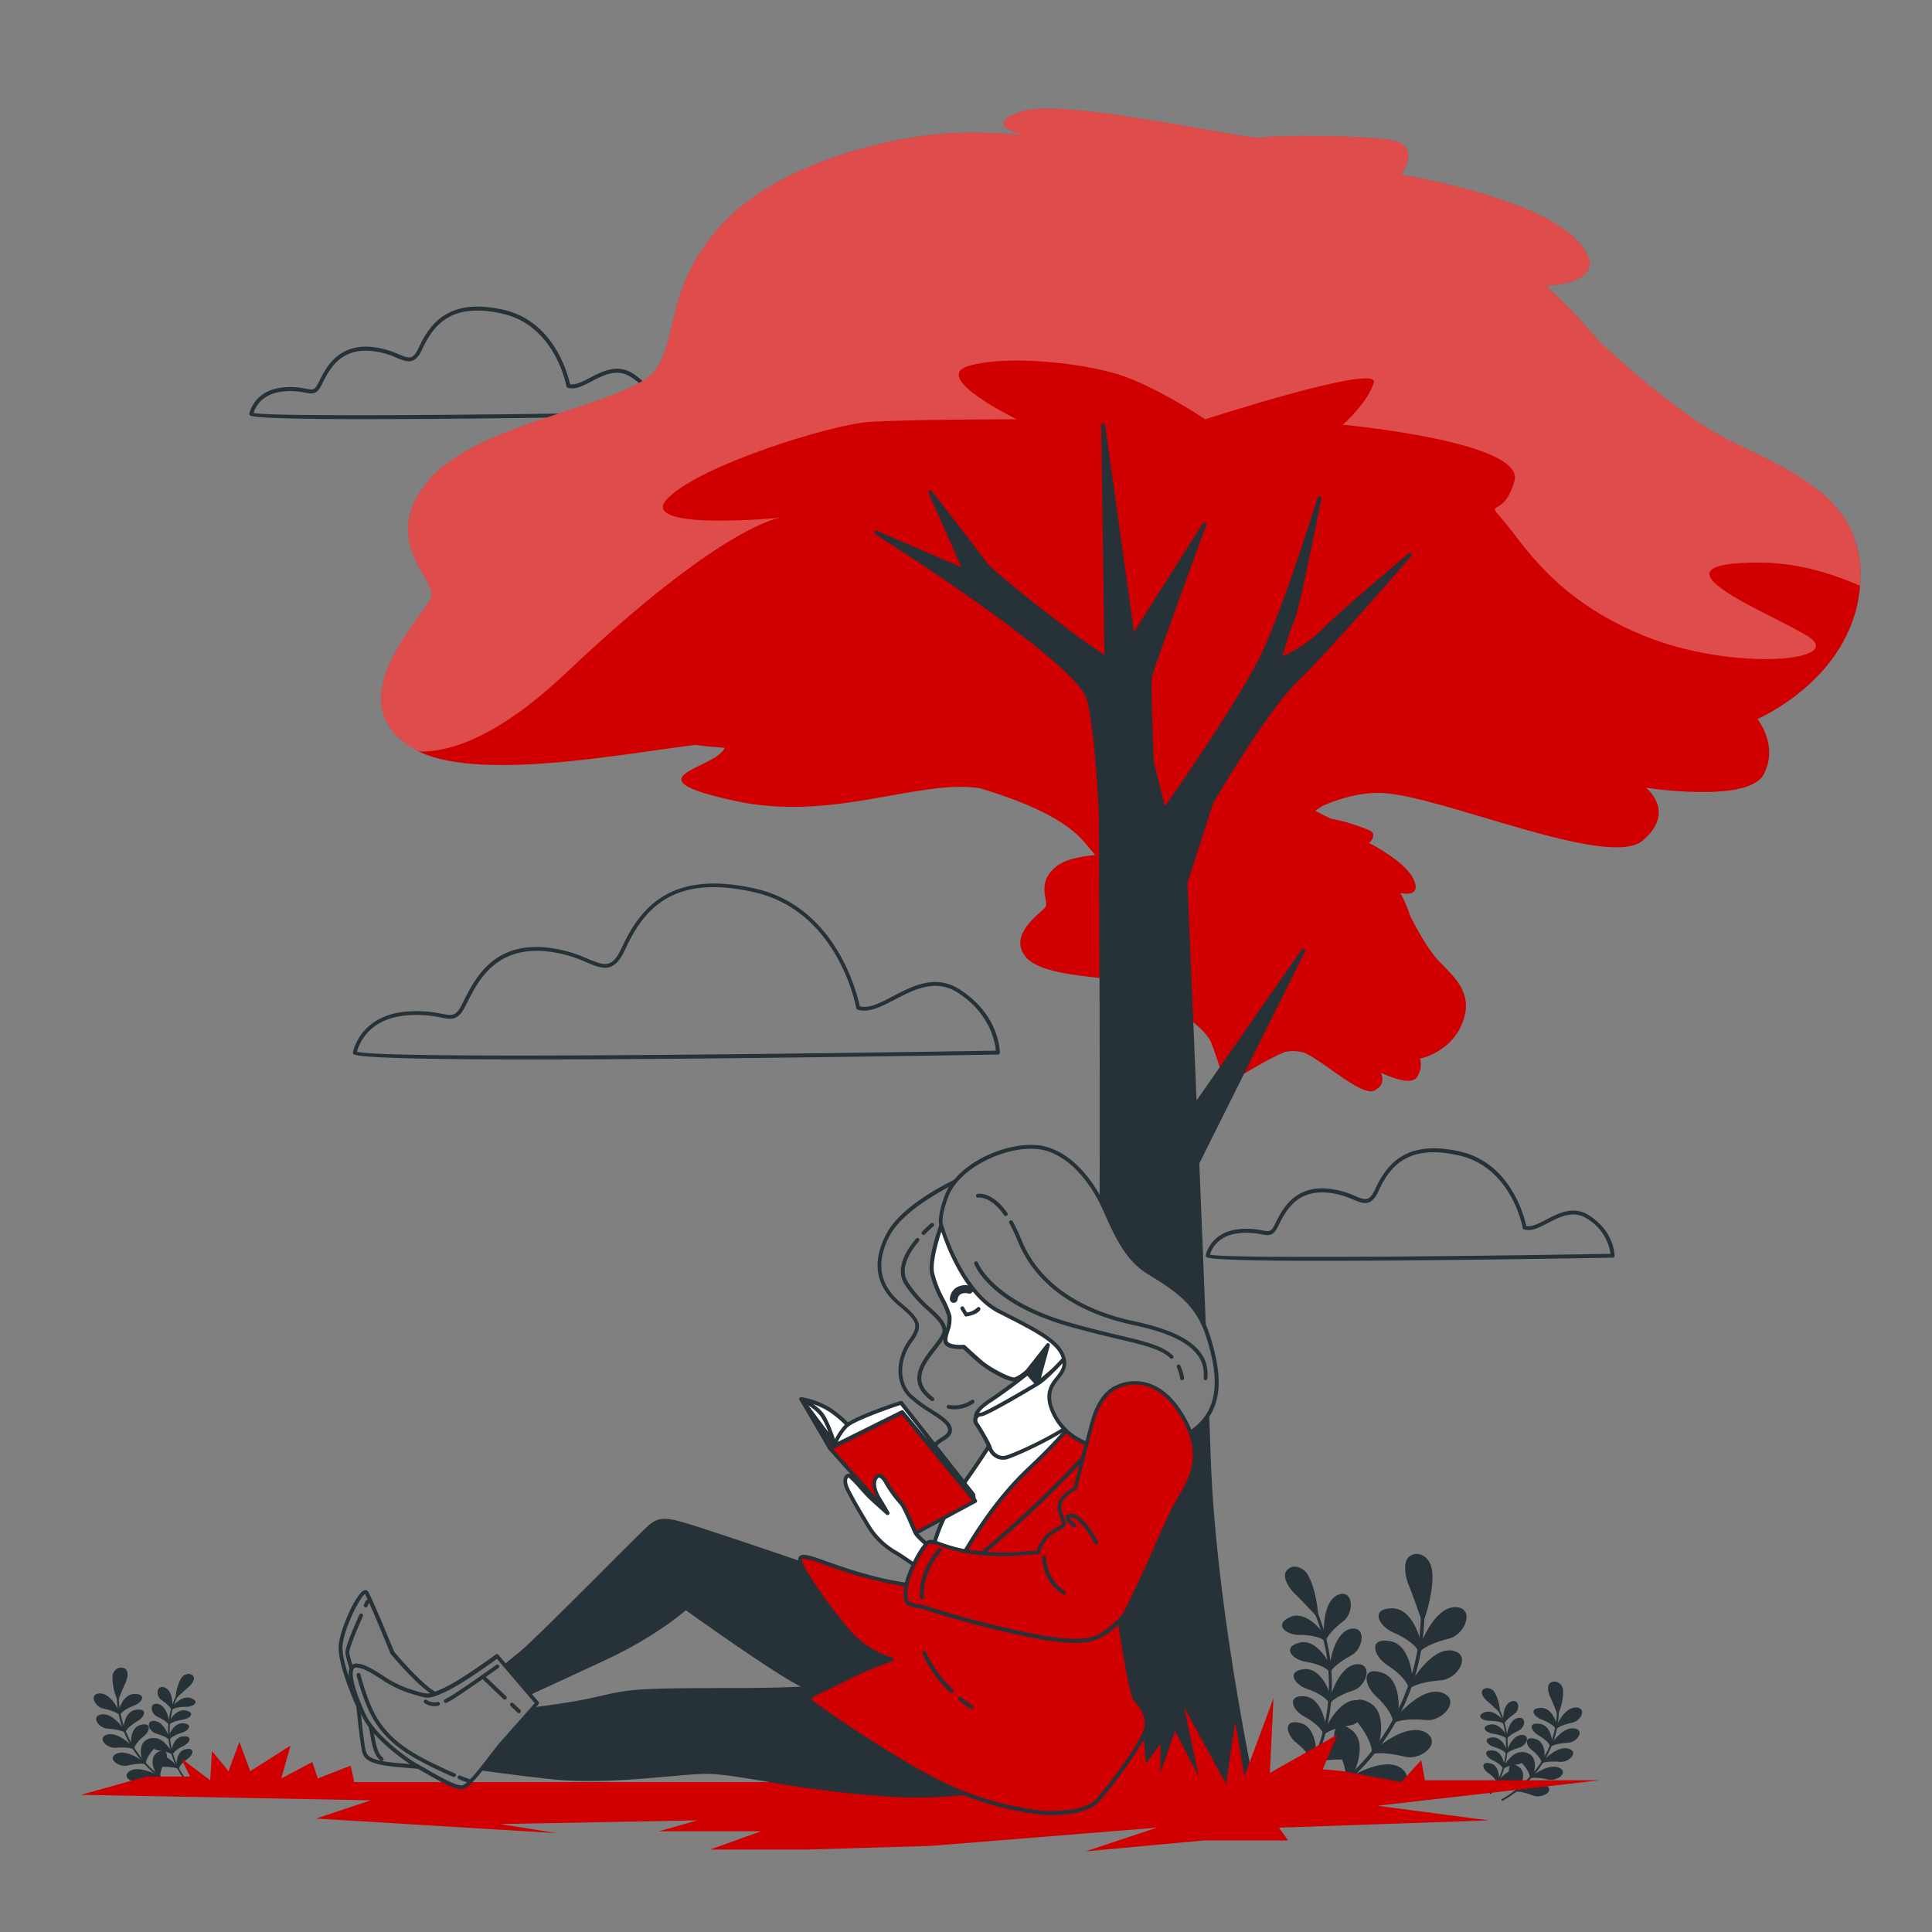 <svg xmlns="http://www.w3.org/2000/svg" viewBox="0 0 500 500"><rect x="0" y="0" width="500" height="500" fill="#808080" stroke="none"/><g id="freepik--Clouds--inject-274"><path d="M137.51,274.18c-25.66,0-45.23-.35-46.07-1.4a.64.64,0,0,1-.11-.5c.56-2.27,3.26-9.73,14.2-10.51a31,31,0,0,1,8.64.57c2.94.55,3.82.72,5.42-2.47l.22-.44c3-6,7.48-15.05,20.52-14.31a34.42,34.42,0,0,1,11.74,3c4.34,1.79,6.32,2.6,8.76-2.69,4.81-10.43,12.68-20.42,34.58-15.47,21.15,4.77,26.49,27.56,27.1,30.48,2.39.63,5.27-.88,8.58-2.61,5.19-2.71,11.06-5.77,17.31-1.75,10.24,6.58,10.36,15.94,10.36,16.34a.51.51,0,0,1-.49.5C241,273.2,180.68,274.18,137.51,274.18Zm-45.13-2c6.73,2,120.66.49,165.35-.28-.18-2-1.41-9.57-9.87-15-5.76-3.71-11.36-.78-16.3,1.8-3.49,1.82-6.79,3.54-9.64,2.59a.5.5,0,0,1-.34-.39c0-.25-4.55-25.06-26.39-30-21.14-4.77-28.57,4.35-33.45,14.92-2.85,6.16-5.71,5-10.05,3.2a33,33,0,0,0-11.42-2.91c-12.37-.68-16.7,8-19.56,13.75l-.23.45c-1.93,3.86-3.46,3.57-6.5,3a30,30,0,0,0-8.38-.56C96,263.45,93.19,269.34,92.38,272.19Z" style="fill:#263238"></path><path d="M342.1,326.3c-16.79,0-29.37-.24-29.94-1a.59.59,0,0,1-.11-.48c.36-1.46,2.1-6.26,9.11-6.76a19.83,19.83,0,0,1,5.49.36c1.84.35,2.27.43,3.22-1.45l.14-.28c1.78-3.58,4.78-9.6,13.09-9.12a21.66,21.66,0,0,1,7.46,1.9c2.78,1.14,3.82,1.56,5.28-1.61,3.06-6.63,8.07-13,22-9.85C391,301,394.53,315,395,317.28c1.42.31,3.17-.61,5.16-1.65,3.15-1.64,7.06-3.69,11.09-1.1,6.54,4.2,6.61,10.2,6.61,10.45a.51.51,0,0,1-.49.5C399,325.8,366.22,326.3,342.1,326.3Zm-29-1.59c5.18,1.06,64.06.46,103.71-.22a12.79,12.79,0,0,0-6.11-9.12c-3.54-2.27-7-.46-10.08,1.14-2.24,1.17-4.35,2.27-6.22,1.65a.51.51,0,0,1-.33-.39c0-.16-2.85-15.66-16.49-18.74-13.19-3-17.82,2.7-20.86,9.29-1.87,4.05-3.84,3.23-6.57,2.11a20.69,20.69,0,0,0-7.13-1.82c-7.67-.42-10.37,5-12.15,8.56l-.14.28c-1.22,2.45-2.26,2.38-4.29,2a18.2,18.2,0,0,0-5.24-.35C315.5,319.5,313.69,322.9,313.13,324.71Z" style="fill:#263238"></path><path d="M94.6,108.47c-16.79,0-29.37-.24-29.94-1a.59.59,0,0,1-.11-.48c.36-1.46,2.1-6.26,9.11-6.76a19.8,19.8,0,0,1,5.49.36c1.84.35,2.27.43,3.22-1.45l.14-.28c1.78-3.58,4.75-9.59,13.1-9.12a21.89,21.89,0,0,1,7.45,1.9c2.78,1.14,3.82,1.57,5.28-1.61,3.07-6.63,8.07-13,22-9.85,13.18,3,16.7,17,17.19,19.24,1.42.29,3.16-.62,5.17-1.66,3.14-1.64,7.05-3.69,11.08-1.1,6.54,4.2,6.61,10.2,6.61,10.45a.5.5,0,0,1-.49.5C151.51,108,118.72,108.47,94.6,108.47Zm-29-1.59c5.18,1.06,64.06.46,103.71-.22a12.79,12.79,0,0,0-6.11-9.12c-3.54-2.27-7-.46-10.08,1.15-2.24,1.16-4.35,2.26-6.22,1.64a.51.51,0,0,1-.33-.39c0-.15-2.85-15.66-16.49-18.74-13.19-3-17.82,2.71-20.86,9.29-1.87,4-3.84,3.23-6.57,2.11a20.69,20.69,0,0,0-7.13-1.82c-7.68-.42-10.37,5-12.15,8.56l-.14.28C82,102.07,81,102,79,101.62a18.57,18.57,0,0,0-5.24-.35C68,101.68,66.19,105.07,65.63,106.88Z" style="fill:#263238"></path></g><g id="freepik--Plants--inject-274"><path d="M336.53,462.36a.4.4,0,0,0,.51-.13,48.88,48.88,0,0,0,2.75-47.58.39.39,0,0,0-.52-.17.37.37,0,0,0-.17.51,48.09,48.09,0,0,1-2.71,46.82.38.38,0,0,0,.11.53Z" style="fill:#263238"></path><path d="M336.34,445.87c4.62.91,4.4,8.5,4.21,8.55-.29.75-.59,1.5-.92,2.25.07-1.08-1.27-3.38-4.06-5.57S332,444.84,336.34,445.87Z" style="fill:#263238"></path><path d="M349.54,449.11c4.5,1.05.9,6.31-2.82,6.26s-6.22.61-7,1.33c.38-.72.74-1.46,1.07-2.2C340.89,454.63,345.25,448.27,349.54,449.11Z" style="fill:#263238"></path><path d="M337.43,439c4.7.13,5.77,7.58,5.6,7.64-.15.79-.32,1.57-.51,2.35-.12-1.07-1.84-3.08-5-4.76S333,438.69,337.43,439Z" style="fill:#263238"></path><path d="M351,440c4.61.29,2,6-1.71,6.57s-6,1.62-6.68,2.45c.24-.76.46-1.53.67-2.3C343.4,446.77,346.6,439.85,351,440Z" style="fill:#263238"></path><path d="M337.34,432c4.66-.65,7,6.48,6.8,6.57,0,.79-.05,1.58-.1,2.38-.3-1-2.34-2.71-5.7-3.83S332.88,432.5,337.34,432Z" style="fill:#263238"></path><path d="M350.87,430.72c4.59-.49,2.93,5.59-.59,6.74s-5.66,2.59-6.17,3.51c.11-.78.19-1.57.26-2.37C344.53,438.69,346.53,431.35,350.87,430.72Z" style="fill:#263238"></path><path d="M336.09,425.17c4.49-1.42,8,5.25,7.81,5.35.12.79.21,1.57.29,2.36-.47-.95-2.75-2.27-6.25-2.82S331.78,426.39,336.09,425.17Z" style="fill:#263238"></path><path d="M349.21,421.62c4.45-1.24,3.83,5,.55,6.77s-5.15,3.49-5.5,4.48c0-.79-.07-1.58-.13-2.37C344.3,430.56,345.05,423,349.21,421.62Z" style="fill:#263238"></path><path d="M333.69,418.58c4.19-2.15,8.75,3.89,8.62,4,.25.76.47,1.52.68,2.29-.62-.86-3.1-1.79-6.64-1.75S329.64,420.51,333.69,418.58Z" style="fill:#263238"></path><path d="M346,412.86c4.18-2,4.65,4.38,1.71,6.63s-4.49,4.33-4.67,5.37c-.16-.78-.33-1.56-.53-2.33C342.72,422.57,342.15,414.91,346,412.86Z" style="fill:#263238"></path><path d="M340.94,418.16c.12,0-.52-6.8-2.4-10.06s-4.62-2.71-5.4-1.3.51,3.63,2,5.22S341,418.07,340.94,418.16Z" style="fill:#263238"></path><path d="M340.82,418.39h0a.26.26,0,0,0,.29-.07v0a.16.16,0,0,0,0-.2c.1-1.27-.81-7.34-2.43-10.14a4.23,4.23,0,0,0-3.52-2.54,2.64,2.64,0,0,0-2.33,1.25c-1.09,1.9,1.26,4.7,2,5.52,1.54,1.42,5.47,5.6,5.78,6.05A.24.24,0,0,0,340.82,418.39Zm-4.28-12.1a4.5,4.5,0,0,1,1.77,1.93c1.49,2.57,2.18,7.35,2.35,9.18-.36-.41-.93-1-1.83-2-1.16-1.23-2.7-2.81-3.54-3.6-1.41-1.52-2.66-3.62-1.93-4.9a2.12,2.12,0,0,1,1.87-1A2.85,2.85,0,0,1,336.54,406.29Z" style="fill:#263238"></path><path d="M341.83,465.88a.47.47,0,0,0,.63.1,58.84,58.84,0,0,0,26.15-51.11.47.47,0,1,0-.93,0,57.9,57.9,0,0,1-25.74,50.3.47.47,0,0,0-.13.64Z" style="fill:#263238"></path><path d="M349.64,447.61c4.65,3.25.72,11.51.49,11.47-.69.69-1.39,1.38-2.11,2,.6-1.16.24-4.35-1.77-8.12S345.33,444.35,349.64,447.61Z" style="fill:#263238"></path><path d="M362.62,457.6c4.45,3.35-2.07,7.39-6.15,5.53-4.05-1.69-7.16-2.35-8.39-1.95.76-.61,1.51-1.25,2.24-1.9C350.4,459.48,358.29,454.58,362.62,457.6Z" style="fill:#263238"></path><path d="M354.19,440.53c5.12,2.43,2.69,11.16,2.46,11.15-.54.79-1.11,1.57-1.69,2.34.37-1.23-.54-4.29-3.17-7.66S349.39,438.05,354.19,440.53Z" style="fill:#263238"></path><path d="M368.66,448.2c4.94,2.56-.77,7.58-5.08,6.42-4.27-1-7.43-1.14-8.56-.55q1-1.1,1.86-2.22C357,452,363.88,446,368.66,448.2Z" style="fill:#263238"></path><path d="M357.47,432.83c5.45,1.54,4.53,10.53,4.31,10.55-.4.86-.82,1.72-1.27,2.57.16-1.27-1.26-4.12-4.42-7S352.32,431.19,357.47,432.83Z" style="fill:#263238"></path><path d="M373,438c5.3,1.69.52,7.58-3.93,7.15s-7.49.1-8.51.87c.5-.82,1-1.65,1.45-2.49C362.16,443.68,367.93,436.56,373,438Z" style="fill:#263238"></path><path d="M359.43,424.67c5.63.62,6.21,9.65,6,9.7-.25.92-.52,1.83-.82,2.74-.06-1.28-1.94-3.85-5.53-6.15S354.07,423.92,359.43,424.67Z" style="fill:#263238"></path><path d="M375.62,427.13c5.5.79,1.77,7.42-2.69,7.73s-7.37,1.35-8.24,2.27c.36-.88.69-1.78,1-2.68C365.86,434.6,370.36,426.61,375.62,427.13Z" style="fill:#263238"></path><path d="M360,416.24c5.66-.34,7.75,8.53,7.55,8.61-.09.95-.21,1.9-.35,2.85-.27-1.25-2.55-3.48-6.48-5.15S354.58,416.4,360,416.24Z" style="fill:#263238"></path><path d="M376.36,415.92c5.56-.15,3,7.09-1.35,8.14s-7.05,2.6-7.75,3.65c.2-.93.39-1.88.55-2.82C368,425,371.09,416.31,376.36,415.92Z" style="fill:#263238"></path><path d="M368.18,419.3c.1.11,2.73-7.75,2.24-12.26s-3.78-5.24-5.33-4.06-1.2,4.25-.36,6.72C365.76,412.07,368.29,419.23,368.18,419.3Z" style="fill:#263238"></path><path d="M367.93,419.49l0,0a.32.32,0,0,0,.36.06l0,0a.23.23,0,0,0,.14-.2c.73-1.34,2.67-8.48,2.24-12.36-.17-2.19-1.13-3.83-2.64-4.51a3.15,3.15,0,0,0-3.17.25c-2.14,1.56-.9,5.8-.47,7.06,1,2.31,3.3,8.83,3.43,9.48A.31.31,0,0,0,367.93,419.49Zm1.16-15.42a5.41,5.41,0,0,1,1,3c.39,3.56-1.17,9.16-1.87,11.26-.2-.62-.54-1.57-1.06-3.06-.69-1.91-1.61-4.41-2.16-5.69-.81-2.36-1.17-5.29.26-6.34a2.56,2.56,0,0,1,2.54-.18A3.49,3.49,0,0,1,369.09,404.07Z" style="fill:#263238"></path><path d="M385.68,464.28a.23.23,0,0,0,.28-.07,21,21,0,0,0,1.53-22.93.23.23,0,0,0-.29-.09.19.19,0,0,0-.1.25A20.65,20.65,0,0,1,385.61,464a.17.17,0,0,0,.06.26Z" style="fill:#263238"></path><path d="M385.58,456.33c2.55.43,2.43,4.1,2.33,4.12q-.24.54-.51,1.08c0-.52-.71-1.63-2.25-2.68S383.17,455.83,385.58,456.33Z" style="fill:#263238"></path><path d="M392.88,457.89c2.48.51.49,3-1.56,3a8.47,8.47,0,0,0-3.89.64c.21-.35.41-.7.59-1.06C388.1,460.55,390.5,457.48,392.88,457.89Z" style="fill:#263238"></path><path d="M386.18,453c2.6.06,3.19,3.65,3.1,3.69-.09.37-.18.75-.28,1.12-.07-.51-1-1.48-2.75-2.29S383.71,452.87,386.18,453Z" style="fill:#263238"></path><path d="M393.67,453.47c2.55.14,1.08,2.9-.95,3.17s-3.32.78-3.69,1.18c.14-.37.26-.74.37-1.11C389.48,456.76,391.25,453.42,393.67,453.47Z" style="fill:#263238"></path><path d="M386.13,449.65c2.58-.31,3.85,3.12,3.76,3.17q0,.57-.06,1.14c-.16-.49-1.29-1.3-3.14-1.84S383.67,449.88,386.13,449.65Z" style="fill:#263238"></path><path d="M393.61,449c2.54-.23,1.62,2.7-.33,3.25s-3.12,1.25-3.41,1.7c.06-.38.11-.77.15-1.15C390.11,452.86,391.21,449.33,393.61,449Z" style="fill:#263238"></path><path d="M385.44,446.35c2.48-.69,4.4,2.53,4.32,2.58.06.37.12.75.16,1.13-.26-.45-1.52-1.09-3.46-1.35S383.06,446.94,385.44,446.35Z" style="fill:#263238"></path><path d="M392.69,444.63c2.46-.6,2.12,2.44.31,3.27s-2.85,1.68-3,2.16c0-.38,0-.76-.07-1.14C390,449,390.39,445.29,392.69,444.63Z" style="fill:#263238"></path><path d="M384.12,443.17c2.31-1,4.83,1.87,4.76,1.93.13.37.26.74.38,1.1-.35-.41-1.72-.86-3.67-.84S381.88,444.1,384.12,443.17Z" style="fill:#263238"></path><path d="M390.93,440.41c2.31-1,2.57,2.11.94,3.2s-2.48,2.09-2.58,2.59c-.08-.38-.18-.75-.29-1.13C389.1,445.09,388.79,441.4,390.93,440.41Z" style="fill:#263238"></path><path d="M388.12,443a12.07,12.07,0,0,0-1.32-4.85c-1-1.57-2.56-1.31-3-.63s.28,1.75,1.09,2.52S388.16,442.92,388.12,443Z" style="fill:#263238"></path><path d="M388.06,443.08h0a.15.15,0,0,0,.16,0h0s0-.05,0-.1a11.83,11.83,0,0,0-1.34-4.89,2.35,2.35,0,0,0-1.95-1.22,1.5,1.5,0,0,0-1.28.6c-.61.92.69,2.27,1.11,2.66.85.69,3,2.7,3.19,2.92A.16.16,0,0,0,388.06,443.08Zm-2.37-5.84a2.34,2.34,0,0,1,1,.93,12.12,12.12,0,0,1,1.3,4.43c-.2-.2-.52-.49-1-1s-1.5-1.36-2-1.73c-.78-.74-1.47-1.75-1.07-2.37a1.22,1.22,0,0,1,1-.47A1.72,1.72,0,0,1,385.69,437.24Z" style="fill:#263238"></path><path d="M388.62,466a.27.27,0,0,0,.34,0c9.36-5.41,14.9-14.85,14.45-24.64a.26.26,0,0,0-.51,0c.44,9.63-5,18.92-14.22,24.25a.2.2,0,0,0-.07.31Z" style="fill:#263238"></path><path d="M392.93,457.17c2.57,1.56.4,5.55.27,5.52-.38.34-.77.67-1.16,1,.33-.56.13-2.1-1-3.92S390.55,455.6,392.93,457.17Z" style="fill:#263238"></path><path d="M400.1,462c2.46,1.62-1.14,3.56-3.4,2.67s-3.95-1.13-4.63-.94c.42-.3.83-.6,1.23-.92C393.35,462.89,397.71,460.53,400.1,462Z" style="fill:#263238"></path><path d="M395.44,453.75c2.83,1.17,1.49,5.39,1.36,5.38-.3.38-.61.76-.93,1.13.21-.6-.3-2.07-1.75-3.69S392.79,452.56,395.44,453.75Z" style="fill:#263238"></path><path d="M403.44,457.45c2.73,1.23-.42,3.65-2.81,3.09s-4.1-.55-4.73-.26c.35-.35.7-.71,1-1.07C397,459.3,400.8,456.37,403.44,457.45Z" style="fill:#263238"></path><path d="M397.26,450c3,.74,2.5,5.08,2.38,5.09-.22.41-.46.83-.7,1.23.08-.61-.7-2-2.45-3.36S394.41,449.25,397.26,450Z" style="fill:#263238"></path><path d="M405.85,452.52c2.93.81.28,3.65-2.17,3.44s-4.14.05-4.7.42c.27-.39.54-.79.8-1.19C399.85,455.27,403,451.84,405.85,452.52Z" style="fill:#263238"></path><path d="M398.34,446.11c3.11.29,3.43,4.65,3.32,4.67-.14.44-.29.88-.46,1.32,0-.61-1.07-1.85-3.05-3S395.38,445.74,398.34,446.11Z" style="fill:#263238"></path><path d="M407.28,447.29c3.05.38,1,3.58-1.48,3.73s-4.07.65-4.56,1.09c.2-.42.39-.85.56-1.29C401.89,450.9,404.38,447,407.28,447.29Z" style="fill:#263238"></path><path d="M398.64,442c3.13-.16,4.29,4.11,4.18,4.15-.06.46-.12.92-.2,1.38-.15-.61-1.41-1.68-3.58-2.49S395.66,442.12,398.64,442Z" style="fill:#263238"></path><path d="M407.69,441.89c3.08-.07,1.66,3.41-.74,3.92s-3.9,1.25-4.28,1.76c.11-.45.21-.9.3-1.36C403.07,446.27,404.78,442.07,407.69,441.89Z" style="fill:#263238"></path><path d="M403.17,443.52c.06.05,1.51-3.74,1.24-5.92s-2.08-2.52-2.94-2-.67,2.05-.2,3.24A46.18,46.18,0,0,1,403.17,443.52Z" style="fill:#263238"></path><path d="M403,443.61h0a.18.18,0,0,0,.2,0h0a.12.12,0,0,0,.08-.09,14.2,14.2,0,0,0,1.24-6,2.43,2.43,0,0,0-1.46-2.18,2,2,0,0,0-1.75.12c-1.18.76-.5,2.8-.26,3.4.55,1.12,1.82,4.26,1.89,4.58A.14.14,0,0,0,403,443.61Zm.64-7.44a2.41,2.41,0,0,1,.56,1.45,14.14,14.14,0,0,1-1,5.42c-.11-.3-.3-.76-.59-1.47-.38-.92-.89-2.13-1.19-2.74-.45-1.14-.65-2.55.14-3.06a1.6,1.6,0,0,1,1.41-.09A2,2,0,0,1,403.68,436.17Z" style="fill:#263238"></path><path d="M48,460.64a.24.24,0,0,1-.28-.06,21,21,0,0,1-1.52-22.94.23.23,0,0,1,.28-.09.18.18,0,0,1,.1.25,20.65,20.65,0,0,0,1.5,22.58.17.17,0,0,1-.07.25Z" style="fill:#263238"></path><path d="M48.09,452.69c-2.55.44-2.43,4.1-2.32,4.12.16.36.32.73.5,1.09,0-.53.71-1.64,2.25-2.69S50.51,452.19,48.09,452.69Z" style="fill:#263238"></path><path d="M40.8,454.25c-2.49.51-.5,3,1.56,3s3.44.29,3.88.64c-.21-.35-.4-.7-.59-1.06C45.58,456.91,43.17,453.84,40.8,454.25Z" style="fill:#263238"></path><path d="M47.49,449.36c-2.59.07-3.19,3.66-3.09,3.69.08.38.17.75.28,1.13.07-.52,1-1.49,2.74-2.29S50,449.23,47.49,449.36Z" style="fill:#263238"></path><path d="M40,449.83c-2.54.14-1.08,2.9,1,3.17s3.33.79,3.69,1.19c-.13-.37-.25-.74-.37-1.12C44.19,453.12,42.42,449.78,40,449.83Z" style="fill:#263238"></path><path d="M47.54,446c-2.57-.31-3.85,3.13-3.76,3.17q0,.57.06,1.14c.17-.49,1.29-1.3,3.15-1.84S50,446.24,47.54,446Z" style="fill:#263238"></path><path d="M40.07,445.38c-2.54-.23-1.62,2.7.32,3.26s3.13,1.24,3.41,1.69q-.09-.57-.15-1.14C43.57,449.23,42.46,445.69,40.07,445.38Z" style="fill:#263238"></path><path d="M48.23,442.71c-2.48-.68-4.39,2.53-4.31,2.58-.07.38-.12.76-.17,1.14.26-.46,1.53-1.1,3.46-1.36S50.62,443.3,48.23,442.71Z" style="fill:#263238"></path><path d="M41,441c-2.46-.6-2.11,2.43-.3,3.26s2.84,1.69,3,2.16c0-.38,0-.76.07-1.14C43.69,445.31,43.28,441.65,41,441Z" style="fill:#263238"></path><path d="M49.56,439.53c-2.31-1-4.83,1.88-4.76,1.94-.14.36-.27.73-.38,1.1.34-.42,1.71-.86,3.67-.84S51.79,440.46,49.56,439.53Z" style="fill:#263238"></path><path d="M42.74,436.77c-2.3-.95-2.56,2.11-.94,3.2s2.48,2.09,2.58,2.59c.09-.38.18-.75.29-1.13C44.57,441.45,44.88,437.76,42.74,436.77Z" style="fill:#263238"></path><path d="M45.55,439.33a12.33,12.33,0,0,1,1.33-4.85c1-1.57,2.55-1.31,3-.63s-.28,1.75-1.09,2.52S45.51,439.29,45.55,439.33Z" style="fill:#263238"></path><path d="M45.62,439.44h0a.16.16,0,0,1-.16,0h0s0,0,0-.09a11.79,11.79,0,0,1,1.35-4.89,2.33,2.33,0,0,1,1.94-1.23,1.53,1.53,0,0,1,1.29.6c.6.92-.7,2.27-1.11,2.66-.85.69-3,2.71-3.2,2.92A.11.11,0,0,1,45.62,439.44ZM48,433.61a2.34,2.34,0,0,0-1,.93A11.8,11.8,0,0,0,45.71,439c.2-.19.51-.49,1-.95s1.49-1.35,2-1.73c.77-.74,1.47-1.75,1.06-2.37a1.22,1.22,0,0,0-1-.47A1.63,1.63,0,0,0,48,433.61Z" style="fill:#263238"></path><path d="M45.06,462.34a.3.3,0,0,1-.35.05c-9.36-5.42-14.9-14.86-14.45-24.65a.25.25,0,0,1,.27-.21.23.23,0,0,1,.24.23c-.44,9.63,5,18.93,14.23,24.25a.21.21,0,0,1,.07.31Z" style="fill:#263238"></path><path d="M40.74,453.53c-2.57,1.56-.39,5.55-.26,5.53.37.33.76.66,1.16,1-.33-.56-.13-2.1,1-3.91S43.13,452,40.74,453.53Z" style="fill:#263238"></path><path d="M33.57,458.34C31.11,460,34.72,461.91,37,461s4-1.13,4.64-.94c-.42-.3-.84-.6-1.24-.92C40.32,459.25,36,456.89,33.57,458.34Z" style="fill:#263238"></path><path d="M38.23,450.12c-2.83,1.17-1.49,5.38-1.36,5.37.3.38.61.76.94,1.13-.21-.6.3-2.07,1.75-3.69S40.88,448.92,38.23,450.12Z" style="fill:#263238"></path><path d="M30.23,453.81c-2.73,1.23.43,3.66,2.81,3.1s4.11-.55,4.73-.27c-.35-.35-.69-.7-1-1.07C36.69,455.66,32.87,452.73,30.23,453.81Z" style="fill:#263238"></path><path d="M36.42,446.4c-3,.75-2.5,5.08-2.38,5.09.22.41.45.83.7,1.24-.09-.62.7-2,2.44-3.37S39.26,445.61,36.42,446.4Z" style="fill:#263238"></path><path d="M27.82,448.88c-2.92.82-.28,3.66,2.17,3.45s4.15.05,4.71.42c-.28-.4-.55-.8-.8-1.2C33.82,451.63,30.64,448.2,27.82,448.88Z" style="fill:#263238"></path><path d="M35.34,442.47c-3.11.3-3.44,4.65-3.32,4.67q.21.67.45,1.32c0-.61,1.07-1.85,3.06-3S38.3,442.11,35.34,442.47Z" style="fill:#263238"></path><path d="M26.39,443.65c-3,.38-1,3.58,1.48,3.73s4.08.65,4.56,1.1c-.2-.43-.38-.86-.56-1.3C31.78,447.26,29.29,443.4,26.39,443.65Z" style="fill:#263238"></path><path d="M35,438.4c-3.13-.16-4.28,4.12-4.17,4.15.05.46.12.92.19,1.38.15-.6,1.41-1.68,3.58-2.48S38,438.48,35,438.4Z" style="fill:#263238"></path><path d="M26,438.25c-3.07-.07-1.65,3.42.75,3.93s3.89,1.24,4.28,1.75c-.11-.45-.22-.9-.3-1.36C30.6,442.64,28.89,438.44,26,438.25Z" style="fill:#263238"></path><path d="M30.5,439.88c-.06.05-1.51-3.74-1.24-5.91s2.09-2.53,2.94-2,.67,2.05.2,3.24S30.44,439.85,30.5,439.88Z" style="fill:#263238"></path><path d="M30.64,440l0,0a.2.2,0,0,1-.2,0h0s-.07,0-.08-.1a14.2,14.2,0,0,1-1.24-6,2.44,2.44,0,0,1,1.47-2.18,2,2,0,0,1,1.75.12c1.18.76.49,2.8.26,3.41-.56,1.11-1.83,4.26-1.9,4.57A.12.12,0,0,1,30.64,440ZM30,432.54a2.51,2.51,0,0,0-.56,1.44,14.18,14.18,0,0,0,1,5.43c.11-.3.29-.76.58-1.48.38-.92.89-2.13,1.2-2.74.44-1.14.64-2.55-.15-3.06a1.58,1.58,0,0,0-1.4-.08A1.75,1.75,0,0,0,30,432.54Z" style="fill:#263238"></path></g><g id="freepik--Tree--inject-274"><path d="M372.18,248.5c-2.3-2.42-5.12-7.32-7.14-11.31-.4-1.15-.82-2.28-1.31-3.39-.39-.91-.83-1.79-1.28-2.65,0,0,0-.06.05-.05.7.2,5.5,1.06,3.3-3.61s-11.48-9.33-11.48-9.33,2.36-2.1.16-3.24a49.6,49.6,0,0,0-9.74-3c-1.23-.09-13.71-7.69-17.31-7.46s-.6,2.11-.6,2.11a32.77,32.77,0,0,0-7-2,23,23,0,0,0-4.47-.27s-8.24-.32-13.74,3.91-5.63,8.25-8.2,11-14.87.81-20.14,5.11-1.76,8.84-2.69,10.35-9.84,7-5.2,12.91c3.57,4.51,16.29,5,21.43,5.82.68.31,1.39.61,2.13.88-1.21,1.69-8.18.46-.61,4.89,6.87,4,14.41,2,18.8,4.15,3.33,2.34,5.7,4.73,6.51,7,2,5.41,3.45,10.63,3.45,10.63s9.75-6.4,15.42-8.69a9.63,9.63,0,0,1,4.83.15c4.37,1.5,15.11,11.63,18.41,9.8s1.57-4.61,1.57-4.61,7.31,3.6,9.21,1.37a5.51,5.51,0,0,0,.93-5s8-1.51,11-9.25S376.45,253,372.18,248.5Z" style="fill:#D00000"></path><path d="M446.8,113.57c-9.49-4.78-22.91-15.88-32.92-25.12-2.31-2.8-4.69-5.55-7.23-8.19-2.07-2.14-4.25-4.18-6.48-6.17,0-.11,0-.18.1-.18,2.41,0,18.45-1.37,7.22-12.31s-44.92-16.42-44.92-16.42,5.62-7.52-2.41-8.89-29.67-1.36-33.69-.68-50.53-10.26-61.76-6.84,0,6.16,0,6.16-13.64-1.37-24.07,0-14.43,2.73-14.43,2.73-26.48,5.47-40.11,21.2-10.43,26.67-16,36.24-46.52,13.68-59.35,29.41,2.4,25.3.8,30.09-24.87,26.67-4.82,39C122.11,203,163,194.67,180,192.8q3.68.48,7.55.74c-2.29,5.51-25.56,7.56,2.52,13.71,25.44,5.58,47.59-5.69,63.46-3.27,12.69,3.76,22.39,8.4,27,13.84C291.75,231,301.17,244,301.17,244s25.17-24.87,41.11-35.45c4.78-2.05,10.18-3.56,15.48-3.32,15.24.69,58.56,19.83,67.38,12.31s.8-13.68.8-13.68,26.47,4.11,30.48-3.41-1.6-14.37-1.6-14.37,24.06-10.25,26.47-33.5S464.44,122.46,446.8,113.57Z" style="fill:#D00000"></path><path d="M446.8,113.57c-9.49-4.78-22.91-15.88-32.92-25.12-2.31-2.8-4.69-5.55-7.23-8.19-2.07-2.14-4.25-4.18-6.48-6.17,0-.11,0-.18.1-.18,2.41,0,18.45-1.37,7.22-12.31s-44.92-16.42-44.92-16.42,5.62-7.52-2.41-8.89-29.67-1.36-33.69-.68-50.53-10.26-61.76-6.84,0,6.16,0,6.16-13.64-1.37-24.07,0-14.43,2.73-14.43,2.73-26.48,5.47-40.11,21.2-10.43,26.67-16,36.24-46.52,13.68-59.35,29.41,2.4,25.3.8,30.09-24.87,26.67-4.82,39c.53.32,1.1.62,1.68.9,8.74.18,21.2-4.36,38.26-20.51,40.77-38.58,55.33-40,55.33-40s-37.86,3.64-29.12-5.09,42.22-18.93,51.68-19.66,38.58-.73,38.58-.73-22.56-10.91-12.37-13.83,29.12-.72,38.58,2.19,22.57,11.64,22.57,11.64S357,93.9,355.54,99s-8,10.92-8,10.92,47.31,4.37,44.4,14.56-8,4.37-2.91,10.19,13.1,20.38,36.4,29.85,53.14,6.55,42.22,0-42.95-18.93-12.38-18.93c9.19,0,18.1,2.5,26.09,6C483.13,129.11,464.19,122.33,446.8,113.57Z" style="fill:#fff;opacity:0.3"></path><path d="M309.27,286.32c-1.31-31.51-2.43-57.8-2.43-57.8l6.66-20.75s14-24,22.12-31.85S365,143.56,365,143.56s-18.06,15.14-22.58,19.84-11.28,7.3-11.28,7.3,2.71-9.39,3.61-11,6.77-30.8,6.77-30.8-8.58,27.67-14.45,40.2-25.74,40.72-25.74,40.72l-3.16-12.53s-.9-20.36-.45-22.45,14-39.15,14-39.15L293.18,165l-7.68-54.81.9,60.55a51.71,51.71,0,0,0-5-3.65c-1.81-1-24.39-18.27-26.64-21.4s-14-18.27-14-18.27l9,20.35-23-9.91s52.83,33.41,55.09,43.32,3,29.63,3,29.63.51,96.11.05,114.93-5.59,83.37-6.05,100,.95,40.21.95,40.21h45.11s-10.7-48.27-12.1-89.15c-.6-17.58-1.79-47.46-2.95-75.81l27.47-55Z" style="fill:#263238"></path><path d="M324.92,466.45H279.81a.49.49,0,0,1-.5-.47c0-.23-1.41-23.75-.95-40.25.22-7.94,1.48-26.52,2.82-46.19,1.47-21.62,3-44,3.23-53.85.46-18.6,0-113.95-.05-114.91,0-.19-.74-19.77-3-29.52s-54.34-42.69-54.86-43a.5.5,0,0,1-.18-.66.49.49,0,0,1,.64-.22l21.86,9.41-8.52-19.19a.51.51,0,0,1,.2-.63.5.5,0,0,1,.65.12c.12.15,11.78,15.18,14,18.28,2.09,2.91,24.4,20.06,26.49,21.27a42.85,42.85,0,0,1,4.2,3L285,110.16a.5.5,0,0,1,1-.08l7.48,53.46,17.79-28.08a.5.5,0,0,1,.89.44c-4.68,12.81-13.63,37.46-14,39.09s.21,16.58.46,22.26l2.88,11.42c3.43-4.9,19.87-28.65,25.07-39.74,5.79-12.36,14.34-39.86,14.42-40.14a.5.5,0,0,1,1,.25c-.6,3-5.91,29.36-6.83,31a94.67,94.67,0,0,0-3.27,9.84A34.35,34.35,0,0,0,342,163.05c4.49-4.66,22.44-19.72,22.62-19.87a.5.5,0,0,1,.68,0,.51.51,0,0,1,0,.68c-.21.24-21.33,24.64-29.38,32.39-7.82,7.53-21.31,30.5-22,31.69l-6.61,20.62c.07,1.66,1.12,26.44,2.36,56.23l27.22-39.07a.51.51,0,0,1,.67-.14.49.49,0,0,1,.19.65L310.38,301.1c1.45,35.43,2.44,60.89,2.94,75.68,1.38,40.37,12,88.58,12.08,89.06a.48.48,0,0,1-.09.42A.51.51,0,0,1,324.92,466.45Zm-44.64-1h44c-1.24-5.73-10.68-50.64-12-88.63-.5-14.81-1.5-40.31-2.95-75.81a.53.53,0,0,1,.05-.25L333.82,252l-24.14,34.64a.5.5,0,0,1-.55.19.49.49,0,0,1-.36-.46c-1.31-31.51-2.43-57.8-2.43-57.8a.51.51,0,0,1,0-.17L313,207.62a1,1,0,0,1,0-.1c.58-1,14.13-24.17,22.21-32,5.79-5.57,18.37-19.79,25-27.38-5.69,4.84-14.57,12.49-17.52,15.56a35.9,35.9,0,0,1-11.47,7.43.5.5,0,0,1-.52-.1.47.47,0,0,1-.14-.5c.11-.39,2.73-9.48,3.65-11.08.49-.84,2.79-11.5,4.9-21.71-3,9.22-7.93,23.55-11.68,31.57-5.83,12.42-25.59,40.51-25.79,40.79a.49.49,0,0,1-.89-.16l-3.16-12.53s0-.07,0-.1c0-.83-.9-20.45-.44-22.58.37-1.68,8.82-25,12.43-34.85l-16,25.31a.48.48,0,0,1-.53.22.5.5,0,0,1-.39-.42l-6.56-46.85.78,52.52a.47.47,0,0,1-.28.45.49.49,0,0,1-.53-.06,51.67,51.67,0,0,0-4.9-3.61c-1.93-1.11-24.5-18.36-26.8-21.54-1.58-2.19-7.88-10.36-11.46-15l7.36,16.59a.52.52,0,0,1-.1.56.51.51,0,0,1-.56.1l-17.46-7.52c13.39,8.71,48.33,32.11,50.21,40.36,2.24,9.85,3,29.53,3,29.73,0,1,.51,96.34.05,115-.25,9.89-1.77,32.26-3.23,53.89-1.34,19.67-2.6,38.24-2.82,46.16C278.94,440.93,280.09,462.05,280.28,465.45Z" style="fill:#263238"></path></g><g id="freepik--Floor--inject-274"><polygon points="37.88 459.78 49.21 459.78 46.85 455.06 54.4 460.73 54.87 453.17 59.12 458.37 61.95 450.81 64.78 458.37 75.17 451.76 72.81 460.25 80.83 456.01 82.25 460.25 90.75 456.95 91.69 461.2 269.64 461.2 269.64 457.42 275.3 460.73 278.13 454.12 280.49 458.37 288.99 444.68 289.93 457.89 296.07 450.34 296.54 456.48 300.32 451.29 300.32 458.84 304.09 447.98 310.23 459.78 306.45 441.85 317.31 461.67 319.67 445.62 322.03 459.78 329.58 439.49 328.64 458.84 346.1 448.93 342.33 457.89 347.52 458.37 362.62 461.2 367.81 455.53 368.76 460.73 414.07 460.73 356.49 467.33 385.28 471.11 331 473 333.36 476.3 311.65 476.3 280.96 479.13 299.37 473 240.84 477.72 209.22 478.66 183.73 478.66 196.95 473.94 170.51 473.94 180.43 471.11 129.45 472.06 144.08 474.42 81.78 470.64 95.94 465.92 20.89 464.5 37.88 459.78" style="fill:#D00000"></polygon></g><g id="freepik--Character--inject-274"><path d="M249.08,304.87s-14.85,6.45-19.2,14.52-2.1,13.88,2.9,18.08,5.81,5.48,2.75,9.68-3.72,10.33,0,14,10.65,6.13,10.32,9-6.45,1.94-4.84,9.69,7.75,8.87,19.53,4.84,20.81-14.37,23.07-26-5.48-25.66-16.46-35.51A195.28,195.28,0,0,1,249.08,304.87Z" style="fill:#7d7d7d"></path><path d="M249.69,387.53a10.08,10.08,0,0,1-5.1-1.17c-2.1-1.19-3.42-3.27-4.07-6.35-1.11-5.32,1.33-6.87,3.12-8,1-.64,1.63-1.07,1.72-1.83.16-1.45-2.27-3-4.84-4.66a32.68,32.68,0,0,1-5.35-4c-4-4.05-3-10.59,0-14.69,2.84-3.89,2.2-4.92-2.66-9-6-5-7-11.32-3-18.7,4.39-8.12,18.83-14.47,19.44-14.74a.49.49,0,0,1,.58.14,198.85,198.85,0,0,0,18,18.34c12.21,11,18.73,25.08,16.61,36-2.32,11.94-11.5,22.29-23.4,26.36A35.62,35.62,0,0,1,249.69,387.53Zm-.75-82c-2.22,1-14.76,7-18.62,14.15-3.73,6.9-2.79,12.77,2.78,17.45,5.14,4.31,6.09,5.9,2.83,10.36-2.75,3.77-3.71,9.74-.05,13.39a31.21,31.21,0,0,0,5.18,3.84c3,1.9,5.52,3.54,5.29,5.61-.14,1.27-1.18,1.93-2.18,2.57-1.7,1.08-3.64,2.31-2.67,6.95.58,2.79,1.75,4.65,3.58,5.7,3,1.71,7.87,1.32,15.3-1.23,11.56-4,20.49-14,22.74-25.6,2.06-10.56-4.34-24.31-16.3-35A203.1,203.1,0,0,1,248.94,305.48Z" style="fill:#263238"></path><path d="M247,364.73a8.87,8.87,0,0,1-1.58-.15.5.5,0,0,1-.4-.58.48.48,0,0,1,.58-.4,7.81,7.81,0,0,0,5.77-1.24.5.5,0,1,1,.61.79A8.6,8.6,0,0,1,247,364.73Z" style="fill:#263238"></path><path d="M241.25,362.6a.49.49,0,0,1-.3-.1,16.72,16.72,0,0,1-1.51-1.33c-4.4-4.41-.71-9.15,2-12.61,1.34-1.73,2.62-3.36,2.47-4.39-.22-1.64-1.77-3.08-3.72-4.89a33.4,33.4,0,0,1-6.14-7c-1.88-3.07-.86-7.12,3-11.71a.5.5,0,1,1,.77.64c-2.46,2.95-5,7.17-2.88,10.54a31.6,31.6,0,0,0,6,6.82c2.1,1.95,3.76,3.49,4,5.49.19,1.44-1.14,3.15-2.68,5.13-2.75,3.52-5.85,7.51-2.07,11.29a13.32,13.32,0,0,0,1.41,1.24.5.5,0,0,1,.09.7A.51.51,0,0,1,241.25,362.6Z" style="fill:#263238"></path><path d="M239,319.59a.52.52,0,0,1-.35-.14.5.5,0,0,1,0-.71,29.6,29.6,0,0,1,2.29-2.15.52.52,0,0,1,.71.07.5.5,0,0,1-.07.7s-1,.81-2.21,2.08A.51.51,0,0,1,239,319.59Z" style="fill:#263238"></path><path d="M215,407.25s-19.14-6.63-30.43-10.31-13.25-4.42-16.19-2-29,29.2-33.87,33.13-7.6,6.62-7.6,6.62l3.68,6.38s11.28-5.15,25.52-11.78,21.35-13.25,21.35-13.25,20.12,14.48,28.46,19.14,18.16,10.06,18.16,10.06a114.35,114.35,0,0,0,10.31-7.85c3.43-3.19,3.93-15.95,3.93-15.95Z" style="fill:#263238"></path><path d="M224.08,445.78a.53.53,0,0,1-.24-.06c-.1-.05-9.91-5.45-18.16-10.06-7.69-4.3-25.56-17.05-28.19-18.94C176,418,168.84,424,156.32,429.79c-14.07,6.55-25.41,11.73-25.53,11.78a.51.51,0,0,1-.64-.21L126.47,435a.5.5,0,0,1,.08-.6s2.78-2.77,7.65-6.66c2.85-2.29,13.15-12.6,21.42-20.88,6-6,11.2-11.22,12.44-12.25,3.08-2.56,5.26-1.85,15.77,1.58l.9.3c11.16,3.64,30.24,10.24,30.44,10.31l.09,0,23.32,14.23a.51.51,0,0,1,.23.45c0,.53-.53,13-4.08,16.3a113.3,113.3,0,0,1-10.37,7.9A.54.54,0,0,1,224.08,445.78Zm-46.62-30.2a.46.46,0,0,1,.29.1c.2.14,20.19,14.51,28.42,19.11,7.48,4.18,16.25,9,17.88,9.91a110,110,0,0,0,10-7.63c3-2.76,3.65-13.41,3.75-15.32l-23-14.05c-1.11-.38-19.5-6.74-30.37-10.28l-.9-.3c-10.31-3.36-12.17-4-14.82-1.76-1.21,1-6.38,6.18-12.37,12.18-8.72,8.74-18.61,18.64-21.5,21-4,3.16-6.5,5.55-7.3,6.32l3.26,5.65c2.17-1,12.55-5.74,25.11-11.59,14-6.52,21.15-13.1,21.22-13.16A.48.48,0,0,1,177.46,415.58Z" style="fill:#263238"></path><path d="M221.22,435.66s-5.65,1.75-32.12,1.75-26.28.39-35.82,2.53S124.47,444,121,444h-7.4l-.19,12.07s14.79,2.33,29.2,3.89,31.93-1.17,39.71-1.36,25.12,4.47,47.5,5.84,33.49-3.51,35-4.09S221.22,435.66,221.22,435.66Z" style="fill:#263238"></path><path d="M237.36,465.2c-2.47,0-5-.08-7.61-.23a305.36,305.36,0,0,1-31.92-4c-6.77-1.1-12.12-2-15.53-1.89-2.28.05-5.42.33-9.05.65-8.66.76-20.52,1.81-30.73.71-14.26-1.54-29.08-3.88-29.23-3.9a.51.51,0,0,1-.42-.5l.19-12.07a.51.51,0,0,1,.5-.49H121c3.24,0,22.64-1.93,32.21-4.08L155,439c7.95-1.81,9.38-2.13,34.14-2.13,26,0,31.91-1.71,32-1.73a.5.5,0,0,1,.38,0c44,23.53,43.94,24.75,43.91,25.16a.62.62,0,0,1-.36.48l-.29.11C257.61,463.74,248.09,465.2,237.36,465.2Zm-54.59-7.08c3.5,0,8.71.85,15.22,1.92A307.41,307.41,0,0,0,229.81,464c13.49.82,25.61-.53,34.19-3.81-3.53-2.66-26.94-15.47-42.84-24-1.24.31-8.18,1.72-32.06,1.72-24.65,0-26.06.32-33.91,2.11l-1.8.41c-9.84,2.2-29.06,4.1-32.43,4.1h-6.9l-.18,11.14c2.53.39,15.87,2.43,28.74,3.82,10.12,1.1,21.92.05,30.54-.7,3.65-.33,6.8-.61,9.11-.66Z" style="fill:#263238"></path><path d="M120.18,442l-.35,16.18c.1.37-8.34-.64-15.84-1.23-8.65-.68-9.14-2.11-9.67-3.34s-1.59-12-1.59-12S87.81,430.87,88.16,426s5.63-15.49,6.69-13.73,6.68,15.49,6.68,15.49,7.21,8.79,11.44,10.9S120.18,442,120.18,442Z" style="fill:#7d7d7d"></path><path d="M119.34,458.72c-.89,0-2.81-.16-7.24-.58-2.53-.24-5.4-.51-8.15-.73-8.83-.7-9.49-2.24-10.07-3.59s-1.49-10.65-1.64-12.08c-.47-1.06-4.92-11-4.58-15.83.32-4.49,4.68-13.88,6.66-14.35a.83.83,0,0,1,1,.41c1,1.72,6.21,14.3,6.69,15.48.63.76,7.33,8.77,11.23,10.72,4.16,2.08,7.15,3.31,7.18,3.33a.49.49,0,0,1,.31.47l-.35,16.18a.66.66,0,0,1-.12.34C120.09,458.63,120,458.72,119.34,458.72Zm0-.44ZM94.46,412.56c-1.26.63-5.47,8.83-5.8,13.42-.34,4.75,4.48,15.31,4.53,15.42a.42.42,0,0,1,0,.16c.42,4.28,1.18,11,1.55,11.81.46,1.1,1,2.39,9.25,3,2.75.22,5.63.49,8.17.74,3,.28,6.11.58,7.14.58l.33-15.44c-.88-.38-3.52-1.52-6.93-3.23-4.27-2.13-11.3-10.67-11.6-11a.47.47,0,0,1-.07-.12C101,427.76,95.6,414.57,94.46,412.56Z" style="fill:#263238"></path><path d="M98.77,455.73a.51.51,0,0,1-.31-.11c-1.66-1.33-2.13-3.87-2.63-6.56-.13-.73-.27-1.47-.44-2.22-.33-1.47-1.48-4.81-2.7-8.35-2-5.79-3.29-9.67-3.29-10.87s1.21-4.39,3.6-9.73a.5.5,0,1,1,.91.41c-3.17,7.09-3.51,8.88-3.51,9.32,0,1.13,1.72,6.13,3.24,10.54,1.23,3.57,2.39,6.94,2.73,8.47.17.75.31,1.51.44,2.25.49,2.61.91,4.86,2.28,6a.5.5,0,0,1,.08.7A.53.53,0,0,1,98.77,455.73Z" style="fill:#263238"></path><path d="M94.65,416a.41.41,0,0,1-.21-.05.5.5,0,0,1-.25-.66l.47-1a.49.49,0,0,1,.66-.23.49.49,0,0,1,.24.66s-.18.37-.46,1A.49.49,0,0,1,94.65,416Z" style="fill:#263238"></path><path d="M236.61,410.35s-4.1-.22-13.58-2.8-15.52-6-15.95-4.1,8.41,14.23,13.15,19.4a24.15,24.15,0,0,0,10.56,6.68,87.73,87.73,0,0,0-12.72,5.39c-6,3.23-9.91,3.88-8,5.6s25,17.67,37.5,22.85a79.08,79.08,0,0,0,22.84,5.81s10.13.65,13.58-3.23,12.72-15.95,12.72-19.61-1.94-5.17-3-6.68S289,416.17,289,412.5s-.61-8.83,2.84-11.63,7.68-14.48,8.55-19.65,1.5-13.33-3-16.66-14.51,3.26-17.45,3.33-26.73,12.5-31.68,22.42A226.91,226.91,0,0,1,236.61,410.35Z" style="fill:#D00000"></path><path d="M272.14,469.73c-1,0-1.63,0-1.73-.05a80.32,80.32,0,0,1-23-5.85c-12.59-5.21-35.85-21.34-37.64-22.94a1.58,1.58,0,0,1-.66-1.37c.15-1,1.51-1.61,4-2.74,1.3-.6,2.93-1.34,4.73-2.3a85.52,85.52,0,0,1,11.39-4.94,25.2,25.2,0,0,1-9.37-6.35c-4-4.38-13.8-17.44-13.27-19.85a1.18,1.18,0,0,1,.57-.77c1-.56,3.07.18,6.8,1.51,2.5.89,5.6,2,9.2,3a83.19,83.19,0,0,0,13.19,2.77,227.42,227.42,0,0,0,11.45-19.75c5.06-10.13,29.14-22.61,32.11-22.69a17.84,17.84,0,0,0,4.41-1.49c4.25-1.77,10.07-4.18,13.35-1.74,3.57,2.64,4.64,8.41,3.19,17.14-.85,5.09-5.12,17-8.72,19.95-2.83,2.3-2.75,6.46-2.68,9.8,0,.5,0,1,0,1.45,0,4,3.73,25.59,4.65,26.87.19.27.42.55.66.84a8.75,8.75,0,0,1,2.45,6.13c0,4.12-10.13,16.88-12.84,19.94S275.25,469.73,272.14,469.73ZM208,403.38a.87.87,0,0,0-.4.07.16.16,0,0,0-.07.11c-.32,1.46,7.71,13.15,13,18.95A23.81,23.81,0,0,0,230.92,429a.51.51,0,0,1,.37.47.49.49,0,0,1-.35.49,89.47,89.47,0,0,0-12.63,5.36c-1.83,1-3.47,1.73-4.79,2.33-1.72.78-3.35,1.53-3.42,2,0,.1.11.28.33.48,1.78,1.58,24.86,17.58,37.36,22.75a79.69,79.69,0,0,0,22.69,5.79c.1,0,9.92.58,13.17-3.07,3.76-4.24,12.59-15.91,12.59-19.28a7.8,7.8,0,0,0-2.22-5.5c-.26-.3-.5-.6-.71-.89-1.27-1.78-4.83-24.11-4.83-27.45,0-.45,0-.93,0-1.43-.07-3.56-.16-8,3.05-10.59s7.45-13.88,8.36-19.35c1.37-8.21.4-13.8-2.79-16.17-2.83-2.1-8.35.19-12.38,1.86a17.32,17.32,0,0,1-4.76,1.57c-2.85.07-26.46,12.57-31.25,22.14A229,229,0,0,1,237,410.62a.49.49,0,0,1-.45.23c-.17,0-4.25-.25-13.68-2.82-3.64-1-6.76-2.11-9.27-3A25.66,25.66,0,0,0,208,403.38Z" style="fill:#263238"></path><path d="M250.54,405.54a.51.51,0,0,1-.39-.18.5.5,0,0,1,.07-.7c4-3.31,9.77-8.22,14.83-12.87,8.49-7.82,14.71-14.71,14.78-14.78a.5.5,0,0,1,.74.67c-.06.07-6.31,7-14.84,14.84-5.07,4.67-10.89,9.6-14.87,12.91A.54.54,0,0,1,250.54,405.54Z" style="fill:#263238"></path><path d="M246.11,409.18a.5.5,0,0,1-.39-.18.52.52,0,0,1,.07-.71s1-.76,2.5-2a.49.49,0,0,1,.7.07.5.5,0,0,1-.07.7c-1.55,1.28-2.5,2-2.5,2A.45.45,0,0,1,246.11,409.18Z" style="fill:#263238"></path><path d="M251.48,442.31a.52.52,0,0,1-.27-.07A33.59,33.59,0,0,1,248.1,440a.5.5,0,0,1,.63-.77,31.51,31.51,0,0,0,3,2.17.5.5,0,0,1,.15.69A.49.49,0,0,1,251.48,442.31Z" style="fill:#263238"></path><path d="M246.26,438.19a.49.49,0,0,1-.34-.14A33.32,33.32,0,0,1,238.73,428a.5.5,0,1,1,.93-.38,32.53,32.53,0,0,0,7,9.71.5.5,0,0,1,0,.71A.51.51,0,0,1,246.26,438.19Z" style="fill:#263238"></path><path d="M252.63,366.67s-.81-1.45,4-4.51a145.12,145.12,0,0,0,12.11-9.2l3.87,6.45s-10.49,8.07-13.72,8.88S252.63,366.67,252.63,366.67Z" style="fill:#fff"></path><path d="M257.55,369a9.41,9.41,0,0,1-5.23-1.88.93.93,0,0,1-.13-.15c-.17-.32-.78-2,4.21-5.19a146.14,146.14,0,0,0,12-9.15.53.53,0,0,1,.41-.12.54.54,0,0,1,.35.24l3.87,6.46a.49.49,0,0,1-.13.65c-.43.33-10.6,8.14-13.89,9A6,6,0,0,1,257.55,369Zm-4.47-2.56c.63.43,3.15,2.06,5.72,1.41,2.77-.69,11.33-7.11,13.18-8.51l-3.34-5.57a141.86,141.86,0,0,1-11.71,8.86C253.43,364.8,253.1,366.06,253.08,366.39Z" style="fill:#263238"></path><path d="M243.59,317.13s-3.06,8.39-2.42,12.27,4,8.87,4.52,11.29-1.77,5.65-.81,6.94,4.52,1,4.52,1,2.75,2.58,4.68,4.2,7.43,4.68,8.72,4.19a11.76,11.76,0,0,0,2.9-1.94l2.74,3.07,9-7.58s0-5.65-6-10-19.2-13.72-22.43-17.91a32.7,32.7,0,0,1-4.68-8.55Z" style="fill:#fff"></path><path d="M268.44,358.62a.51.51,0,0,1-.37-.17l-2.42-2.7a10.58,10.58,0,0,1-2.68,1.71c-1.71.64-7.56-2.91-9.21-4.28s-3.92-3.49-4.54-4.06c-.88.05-3.75.13-4.74-1.19-.64-.86-.24-2.19.18-3.6a8,8,0,0,0,.54-3.54,21.7,21.7,0,0,0-1.73-4.12,28.61,28.61,0,0,1-2.79-7.19c-.65-3.9,2.22-11.91,2.44-12.5l.8-3a.48.48,0,0,1,.46-.37.5.5,0,0,1,.49.34,32.67,32.67,0,0,0,4.61,8.4c2.82,3.67,13.62,11.51,20.08,16.19l2.25,1.63c6.1,4.45,6.17,10.16,6.17,10.41a.49.49,0,0,1-.18.38l-9,7.58A.52.52,0,0,1,268.44,358.62Zm-2.74-4.07h0a.44.44,0,0,1,.34.16l2.42,2.71,8.48-7.12a13.27,13.27,0,0,0-5.75-9.37L269,339.31c-6.5-4.72-17.37-12.6-20.29-16.39a33.81,33.81,0,0,1-4.19-7.24l-.41,1.58,0,0c0,.09-3,8.32-2.39,12a28.11,28.11,0,0,0,2.69,6.93,21.5,21.5,0,0,1,1.82,4.35,8.79,8.79,0,0,1-.56,4c-.34,1.11-.68,2.25-.34,2.71.59.78,2.81.89,4.08.77a.57.57,0,0,1,.39.14s2.75,2.59,4.65,4.17c2.11,1.75,7.28,4.46,8.22,4.11a11.26,11.26,0,0,0,2.75-1.84A.51.51,0,0,1,265.7,354.55Zm-22.11-37.42h0Z" style="fill:#263238"></path><path d="M246.82,337.17h-.06a1,1,0,0,1-.94-1.05,3.88,3.88,0,0,1,1.42-2.73,4.47,4.47,0,0,1,3.82-.61,1,1,0,0,1-.41,2,2.7,2.7,0,0,0-2.17.23,2,2,0,0,0-.66,1.27A1,1,0,0,1,246.82,337.17Z" style="fill:#263238"></path><path d="M250.05,340.71a.5.5,0,0,1-.43-.24l-1-1.62a.5.5,0,0,1,.17-.68.49.49,0,0,1,.69.17l.79,1.32a4.71,4.71,0,0,0,2.57-1.19.5.5,0,0,1,.7-.12.51.51,0,0,1,.11.7c-.9,1.27-3.3,1.62-3.57,1.65Z" style="fill:#263238"></path><polygon points="265.7 355.06 271.19 348.12 268.44 358.12 265.7 355.06" style="fill:#263238"></polygon><path d="M268.44,358.62a.5.5,0,0,1-.37-.17l-2.74-3.06a.51.51,0,0,1,0-.65l5.49-6.94a.49.49,0,0,1,.61-.13.5.5,0,0,1,.26.58l-2.74,10a.5.5,0,0,1-.37.36ZM266.36,355l1.85,2.06,1.85-6.75Z" style="fill:#263238"></path><path d="M257.47,371.84s-2.26,3.87-8.07,12.1-8.55,17.11-8.07,18.88,6,2.1,6.62,1.61,7.26-13.87,18.24-24.2,14.2-15.49,14-16.3S257.47,371.84,257.47,371.84Z" style="fill:#fff"></path><path d="M246.52,405.14a12.7,12.7,0,0,1-3.69-.57c-1.12-.39-1.79-.93-2-1.62-.52-1.92,2.24-10.93,8.14-19.3,5.73-8.11,8-12,8.05-12.07a.57.57,0,0,1,.25-.21c14.64-5.64,22.43-8.3,23.15-7.91a.56.56,0,0,1,.27.37c.29,1.43-4.49,7.64-14.18,16.76-8.58,8.08-14.43,18-16.93,22.18a9.5,9.5,0,0,1-1.35,2.06A3.34,3.34,0,0,1,246.52,405.14Zm11.29-32.9c-.47.8-2.87,4.72-8,12-5.75,8.15-8.41,16.93-8,18.46.07.26.4.54.93.77a10,10,0,0,0,4.92.56c.08-.09.56-.9,1.07-1.76,2.52-4.26,8.42-14.23,17.1-22.4,9.8-9.22,13-13.93,13.73-15.41C276.82,365.08,265.21,369.39,257.81,372.24Z" style="fill:#263238"></path><path d="M278.61,348s-6.94,8.23-10.17,10.17S255.05,366,253.92,366s-2.1,1.13-1.13,2.58a40.63,40.63,0,0,1,3.39,6.13,3.63,3.63,0,0,0,4.2,2.42c2.42-.64,14.68-6.13,20-11s8.06-9.84,6.29-13.72S279.74,345.37,278.61,348Z" style="fill:#fff"></path><path d="M259.53,377.78a3.76,3.76,0,0,1-2-.58,4.33,4.33,0,0,1-1.86-2.36,42.57,42.57,0,0,0-3.31-5.95,2.24,2.24,0,0,1-.27-2.32,2,2,0,0,1,1.81-1c.87-.08,8.08-4.13,14.27-7.84,3-1.79,9.4-9.31,10-10a2,2,0,0,1,1.88-1.15h0c2.31,0,5.65,2.72,7,5.73,1.77,3.86-.51,8.93-6.41,14.3-5.53,5-17.86,10.46-20.21,11.09A4.19,4.19,0,0,1,259.53,377.78Zm20.57-30.25h0a1,1,0,0,0-1,.62.57.57,0,0,1-.08.13c-.28.34-7,8.31-10.29,10.27-1.36.82-13.34,8-14.78,8a1,1,0,0,0-.92.51,1.23,1.23,0,0,0,.21,1.29c.91,1.36,3.27,5.36,3.46,6.31a3.36,3.36,0,0,0,1.41,1.71,2.69,2.69,0,0,0,2.17.33c2.22-.59,14.48-6,19.8-10.86,5.55-5.05,7.74-9.71,6.18-13.14C284.91,349.82,281.81,347.53,280.1,347.53Zm-1.49.42h0Z" style="fill:#263238"></path><path d="M243.59,317.13s4.84,17.11,15,22.27,16,8.07,16.78,12.59-5.16,5.16-3.55,11.62,10.17,15,28.24,10.49,15.66-17.92,12.91-27.28-7.9-12.74-15.81-17.58c-6-3.67-8.8-10.86-11.58-16.95s-8.06-13-14.85-15c-8.25-2.39-22.76,3.84-25.86,12.4C242.79,315.52,243.59,317.13,243.59,317.13Z" style="fill:#7d7d7d"></path><path d="M290.58,375.85a23.78,23.78,0,0,1-11-2.44,15.7,15.7,0,0,1-8.2-9.68c-1-3.81.59-5.75,1.95-7.45,1-1.29,1.91-2.41,1.59-4.2-.75-4.23-6.56-7.18-16.18-12.06l-.34-.17c-10.12-5.14-14.94-21.48-15.25-22.55-.15-.37-.68-2.29,1.29-7.76,3.31-9.15,18.19-15.11,26.47-12.71,8.76,2.54,13.82,12.32,15.16,15.25.25.55.5,1.11.76,1.67,2.49,5.53,5.31,11.8,10.63,15.06,8.16,5,13.29,8.53,16,17.87,1.84,6.27,3.26,13.47-.11,19.35-2.33,4.08-6.76,7-13.16,8.55A39.66,39.66,0,0,1,290.58,375.85ZM266.81,297.3c-8,0-18.84,5.34-21.45,12.58-2,5.39-1.32,7-1.31,7a.24.24,0,0,1,0,.08c.05.17,4.91,16.95,14.76,22l.33.17c10.24,5.19,15.87,8.06,16.72,12.77.4,2.24-.72,3.64-1.8,5-1.28,1.6-2.59,3.25-1.76,6.59a14.69,14.69,0,0,0,7.69,9c5.18,2.68,12.07,3.06,19.94,1.09,6.13-1.53,10.34-4.25,12.54-8.07,3.18-5.56,1.79-12.51,0-18.57-2.64-9-7.4-12.29-15.59-17.31-5.58-3.41-8.47-9.84-11-15.5-.26-.56-.51-1.12-.75-1.66-1.3-2.84-6.19-12.29-14.54-14.71A13.69,13.69,0,0,0,266.81,297.3Z" style="fill:#263238"></path><path d="M305.92,357.2a.49.49,0,0,1-.49-.41,12.32,12.32,0,0,0-.89-3,.5.5,0,0,1,.9-.42,12.83,12.83,0,0,1,1,3.2.5.5,0,0,1-.4.58Z" style="fill:#263238"></path><path d="M303.21,351.64a.49.49,0,0,1-.34-.14c-2.48-2.36-6.92-3.42-13.65-5-3.52-.83-7.9-1.88-13-3.35-20.11-5.81-23.91-15.63-24.06-16.05a.49.49,0,0,1,.29-.64.5.5,0,0,1,.64.3c0,.09,3.84,9.77,23.41,15.43,5.06,1.47,9.43,2.5,12.95,3.34,6.88,1.64,11.42,2.72,14.1,5.27a.49.49,0,0,1,0,.7A.46.46,0,0,1,303.21,351.64Z" style="fill:#263238"></path><path d="M312,357.2h-.06a.5.5,0,0,1-.44-.55c.66-6.61-5.14-11-18.26-13.75-10.51-2.23-24.24-7.82-29.91-21.86a37.23,37.23,0,0,0-2.12-4.46.51.51,0,0,1,.19-.68.52.52,0,0,1,.69.19,39.35,39.35,0,0,1,2.17,4.58c5.5,13.62,18.91,19.08,29.19,21.25,13.71,2.9,19.76,7.61,19,14.83A.49.49,0,0,1,312,357.2Z" style="fill:#263238"></path><path d="M260.29,314.71a.49.49,0,0,1-.41-.21c-3.58-5.08-6.63-4.55-6.66-4.54a.5.5,0,0,1-.21-1c.15,0,3.69-.73,7.69,4.94a.51.51,0,0,1-.12.7A.52.52,0,0,1,260.29,314.71Z" style="fill:#263238"></path><path d="M207.38,362.09a20.74,20.74,0,0,1,7.32,2.75,26.49,26.49,0,0,1,5,4.25l-3.82,5.1Z" style="fill:#fff"></path><path d="M215.87,374.69h0a.53.53,0,0,1-.4-.22L207,362.37a.5.5,0,0,1,.48-.78,21.17,21.17,0,0,1,7.53,2.84,26.7,26.7,0,0,1,5.09,4.34.5.5,0,0,1,0,.62l-3.82,5.1A.52.52,0,0,1,215.87,374.69Zm-7.36-11.86,7.37,10.5,3.16-4.21a26.77,26.77,0,0,0-4.62-3.86A19.24,19.24,0,0,0,208.51,362.83Z" style="fill:#263238"></path><polygon points="214.81 374.82 207.38 362.08 215.87 374.19 214.81 374.82" style="fill:#D00000"></polygon><path d="M214.81,375.32h-.13a.53.53,0,0,1-.31-.24l-7.43-12.73a.5.5,0,0,1,.85-.54l8.49,12.1a.49.49,0,0,1,.08.39.54.54,0,0,1-.23.32l-1.07.64A.43.43,0,0,1,214.81,375.32Zm-1-3.19,1.16,2,.17-.1Z" style="fill:#263238"></path><path d="M207.38,362.09s3.82,1.91,5.41,4.13,3.08,7.22,3.08,7.22Z" style="fill:#fff"></path><path d="M215.87,373.94a.49.49,0,0,1-.4-.2L207,362.38a.5.5,0,0,1,0-.62.52.52,0,0,1,.61-.12c.16.08,4,2,5.6,4.29s3.09,7.16,3.15,7.37a.5.5,0,0,1-.26.59A.59.59,0,0,1,215.87,373.94Zm-6.61-10.17,5.1,6.82a20,20,0,0,0-2-4.07A12.17,12.17,0,0,0,209.26,363.77Z" style="fill:#263238"></path><polygon points="214.81 374.82 235.19 397.75 252.38 388.51 233.49 365.48 214.81 374.82" style="fill:#D00000"></polygon><path d="M235.19,398.25a.52.52,0,0,1-.38-.17l-20.38-22.93a.49.49,0,0,1-.11-.42.47.47,0,0,1,.26-.35L233.26,365a.52.52,0,0,1,.61.13l18.9,23a.49.49,0,0,1,.1.41.53.53,0,0,1-.25.35l-17.2,9.23A.46.46,0,0,1,235.19,398.25ZM215.61,375l19.69,22.14,16.31-8.76-18.26-22.25Z" style="fill:#263238"></path><path d="M215.87,374.19a14.25,14.25,0,0,1,3.08-5.1c2.12-2.12,14.22-6,14.22-6l18.68,23.78.11.95-18.47-22.29Z" style="fill:#fff"></path><path d="M252,388.27a.5.5,0,0,1-.39-.18l-18.21-22-17.27,8.53a.49.49,0,0,1-.55-.07.5.5,0,0,1-.15-.53,14.82,14.82,0,0,1,3.2-5.29c2.19-2.19,13.93-6,14.43-6.18a.51.51,0,0,1,.54.17l18.68,23.78a.47.47,0,0,1,.11.25l.1,1a.47.47,0,0,1-.3.51A.43.43,0,0,1,252,388.27Zm-19-24.65c-3.56,1.18-12.07,4.21-13.69,5.82a13.11,13.11,0,0,0-2.48,3.72L233.27,365a.5.5,0,0,1,.6.13l6.35,7.67Z" style="fill:#263238"></path><path d="M240.39,400.08s-3.08-2.44-3.61-3.71-2.66-6.37-3.5-7.32a32.72,32.72,0,0,1-3.93-5.42c-1.06-2-2.23-2.23-2.87-.74s.21,3.61,1.28,5.31,2,3.39,2,3.39-2.76-2.44-4.35-3.92-4.78-5.42-5.52-5.74-1.7.85-.74,3.08,4.56,8.28,6.15,10.83a20,20,0,0,0,6.27,5.84c1.7.95,6,4,6,4Z" style="fill:#fff"></path><path d="M237.63,406.21a.5.5,0,0,1-.29-.09s-4.35-3.08-6-4a20.33,20.33,0,0,1-6.44-6c-1.69-2.7-5.24-8.67-6.19-10.89-.74-1.73-.44-2.92.1-3.46a1.18,1.18,0,0,1,1.3-.28c.47.21,1.3,1.1,3.08,3.08.94,1.05,1.92,2.13,2.58,2.75s1.27,1.17,2,1.79l-.39-.63c-.84-1.34-2.12-3.87-1.31-5.77.44-1,1-1.25,1.48-1.27s1.41.31,2.29,2a31.53,31.53,0,0,0,3.86,5.31c.61.69,1.78,3.13,3.59,7.46.39.95,2.63,2.87,3.46,3.52a.52.52,0,0,1,.14.62l-2.76,5.62a.51.51,0,0,1-.33.26A.25.25,0,0,1,237.63,406.21Zm-18-23.83a.22.22,0,0,0-.15.08c-.22.22-.48,1,.11,2.35.93,2.17,4.44,8.08,6.12,10.76a19.51,19.51,0,0,0,6.08,5.67c1.39.78,4.43,2.89,5.62,3.72l2.32-4.74c-.84-.69-3-2.51-3.44-3.66-2.29-5.48-3.12-6.85-3.42-7.18a33.1,33.1,0,0,1-4-5.52c-.57-1.08-1.12-1.42-1.37-1.44s-.42.25-.6.67c-.46,1.08,0,2.84,1.24,4.84,1.06,1.69,2,3.4,2,3.42a.49.49,0,0,1-.12.63.51.51,0,0,1-.65,0s-2.78-2.47-4.36-3.94c-.7-.65-1.69-1.75-2.64-2.81a25.48,25.48,0,0,0-2.74-2.83Z" style="fill:#263238"></path><path d="M289.1,358.93s-4.2,1.29-6.29,8.87-4.52,17.43-4.52,17.43-3.23,1.61-3.87,3.55.64,4.2,1,5.33-2.42,1.61-4.19,3.39a9.35,9.35,0,0,0-2.42,4c-.16.48-1,.32-2.42.32a55.1,55.1,0,0,1-12.27.16c-8.55-.64-12.26-3.55-13.71-2.9s-5.33,7.74-5.81,11.29,0,4.2.8,4.68a9.39,9.39,0,0,0,2.91.65A257.92,257.92,0,0,0,265.54,423c14.85,3.07,17.91,1.45,21.14-1a20.53,20.53,0,0,0,4.52-4.35s5.16-10.65,6.13-12.91,4.36-10.33,7.1-15.49,8.55-11.78,1.13-23.56S289.1,358.93,289.1,358.93Z" style="fill:#D00000"></path><path d="M278.23,425.17a65.81,65.81,0,0,1-12.79-1.69,262,262,0,0,1-27.27-7.26,9,9,0,0,1-3.06-.71c-1.1-.65-1.54-1.6-1.05-5.17s4.35-10.91,6.1-11.69c.79-.35,1.81,0,3.51.6a38.75,38.75,0,0,0,10.45,2.26,50,50,0,0,0,10.88,0,13.5,13.5,0,0,1,2.23-.1,4,4,0,0,0,1.1-.05v-.05a9.91,9.91,0,0,1,2.5-4.13,11.44,11.44,0,0,1,2.67-1.84c.66-.36,1.47-.81,1.4-1.06s-.18-.54-.31-.87c-.51-1.3-1.21-3.08-.65-4.75.61-1.83,3.16-3.32,3.92-3.73.37-1.49,2.56-10.34,4.46-17.22,2.06-7.42,6.07-9,6.59-9.2.73-.38,9.76-4.63,17.07,7,6.7,10.62,2.81,17.28,0,22.14-.39.67-.76,1.3-1.09,1.92-2.49,4.69-5.49,11.72-6.77,14.73l-.31.72c-1,2.25-5.93,12.5-6.14,12.93a20.12,20.12,0,0,1-4.67,4.54C284.87,424,282.8,425.17,278.23,425.17Zm-37.36-25.65a.67.67,0,0,0-.3.05c-1.21.53-5,7.42-5.52,10.9s0,3.88.57,4.19a8.76,8.76,0,0,0,2.69.57l.12,0a261.66,261.66,0,0,0,27.21,7.24c15.34,3.17,18,1.21,20.74-.88a20.13,20.13,0,0,0,4.4-4.23c0-.05,5.14-10.61,6.09-12.83l.31-.73c1.29-3,4.3-10.07,6.81-14.8.33-.63.71-1.27,1.1-1.95,2.86-4.9,6.42-11,.05-21.11-7.07-11.22-15.44-6.8-15.8-6.6l-.09,0h0s-4,1.34-6,8.53c-2.07,7.49-4.49,17.31-4.52,17.41a.51.51,0,0,1-.26.33c-.84.42-3.15,1.84-3.62,3.26s.18,2.91.63,4.06c.14.38.27.7.34,1,.3,1-.76,1.6-1.87,2.21a10.34,10.34,0,0,0-2.45,1.67,8.89,8.89,0,0,0-2.26,3.72l0,.12c-.24.73-1,.7-2,.68a11.92,11.92,0,0,0-2.08.09,50.08,50.08,0,0,1-11.07.05,39.47,39.47,0,0,1-10.7-2.32A10,10,0,0,0,240.87,399.52Zm48.23-40.59h0Z" style="fill:#263238"></path><path d="M275.32,412.66a.5.5,0,0,1-.26-.08c-5.29-3.21-5.35-9.3-5.35-9.55a.5.5,0,0,1,.5-.5h0a.5.5,0,0,1,.5.5c0,.05.07,5.78,4.87,8.7a.5.5,0,0,1,.17.69A.52.52,0,0,1,275.32,412.66Z" style="fill:#263238"></path><path d="M283.72,399.69a.5.5,0,0,1-.44-.27c-1.36-2.58-4.18-6.67-5.95-6.67a1.2,1.2,0,0,0-.6.09,7.06,7.06,0,0,0,1.63,1.57.5.5,0,0,1-.6.8c-.85-.63-2.24-1.82-1.94-2.74.24-.72,1.19-.72,1.51-.72,2.95,0,6.44,6.47,6.83,7.21a.49.49,0,0,1-.21.67A.46.46,0,0,1,283.72,399.69Z" style="fill:#263238"></path><path d="M238.62,413.93a.5.5,0,0,1-.5-.46c-.56-7.08,4.54-12.44,4.76-12.67a.5.5,0,0,1,.72.7c0,.05-5,5.27-4.48,11.89a.5.5,0,0,1-.46.54Z" style="fill:#263238"></path><path d="M128.63,428.59,139,440.73s-6.34,7.21-9.15,10.38-8.1,11.26-10.38,11.43-9.5-4.4-11.79-5.63S96.6,449.52,94,443.54,89,430.7,92.56,431.05s7.92,4.93,13.19,6.51,4.75,1.76,9.15-.18S128.63,428.59,128.63,428.59Z" style="fill:#7d7d7d"></path><path d="M119.35,463.05c-1.9,0-6-2.27-10-4.61-.79-.45-1.45-.84-1.91-1.09-2.29-1.23-11.26-7.52-13.94-13.61-4.47-10.12-3.19-11.88-2.77-12.46a1.91,1.91,0,0,1,1.87-.73c1.9.19,3.93,1.47,6.27,2.94a29.59,29.59,0,0,0,7,3.59l1.33.41c3.65,1.11,3.65,1.12,7.29-.48l.18-.09c4.3-1.88,13.54-8.67,13.63-8.74a.51.51,0,0,1,.68.08l10.38,12.14a.5.5,0,0,1,0,.66s-6.33,7.21-9.15,10.38c-.83.93-1.89,2.32-3,3.78-3.44,4.5-6,7.69-7.71,7.82Zm-27-31.51a.86.86,0,0,0-.76.32c-.41.57-1,2.82,2.87,11.48,2.58,5.85,11.28,11.93,13.51,13.13.46.25,1.13.64,1.93,1.1,2.71,1.58,7.7,4.48,9.47,4.48h.11c1.38-.1,4.62-4.33,7-7.42,1.14-1.49,2.21-2.89,3.06-3.85,2.46-2.76,7.6-8.61,8.86-10l-9.79-11.46c-1.81,1.32-9.5,6.84-13.45,8.58l-.18.08c-3.9,1.72-4,1.73-8,.52l-1.33-.4a30.68,30.68,0,0,1-7.27-3.7c-2.23-1.41-4.16-2.63-5.83-2.79Z" style="fill:#263238"></path><path d="M112.43,441.56a4.93,4.93,0,0,1-2.51-.76.49.49,0,0,1-.19-.68.5.5,0,0,1,.68-.19,3.65,3.65,0,0,0,2.83.54.51.51,0,0,1,.59.39.5.5,0,0,1-.39.59A4.65,4.65,0,0,1,112.43,441.56Z" style="fill:#263238"></path><path d="M115.37,440.72a.48.48,0,0,1-.44-.28.5.5,0,0,1,.22-.67,23.52,23.52,0,0,0,2.65-1.56c4.57-3,10.54-7.28,10.6-7.33a.52.52,0,0,1,.7.12.5.5,0,0,1-.12.7c-.06,0-6,4.29-10.63,7.34a23.27,23.27,0,0,1-2.76,1.63A.54.54,0,0,1,115.37,440.72Z" style="fill:#263238"></path><path d="M134.29,443.37a.45.45,0,0,1-.34-.14l-1.79-1.7a.5.5,0,0,1,.69-.73l1.79,1.71a.5.5,0,0,1-.35.86Z" style="fill:#263238"></path><path d="M130.61,439.85a.49.49,0,0,1-.34-.14l-5.4-5.16a.5.5,0,0,1,.7-.72L131,439a.5.5,0,0,1-.35.86Z" style="fill:#263238"></path><path d="M121.17,461.33a.51.51,0,0,1-.17,0s-.81-.29-2.27-.88a.5.5,0,0,1,.37-.93c1.43.58,2.22.86,2.23.86a.5.5,0,0,1-.16,1Z" style="fill:#263238"></path><path d="M117.51,459.87a.48.48,0,0,1-.2,0c-2.44-1.05-5-2.25-7.57-3.58-6.45-3.32-10.38-6.72-13.13-11.39-2.52-4.25-4.23-11-4.3-11.32a.5.5,0,0,1,.36-.61.51.51,0,0,1,.61.36c0,.07,1.75,6.93,4.19,11.07,2.65,4.48,6.46,7.78,12.73,11,2.56,1.32,5.09,2.51,7.51,3.55a.5.5,0,0,1,.26.65A.51.51,0,0,1,117.51,459.87Z" style="fill:#263238"></path></g></svg>